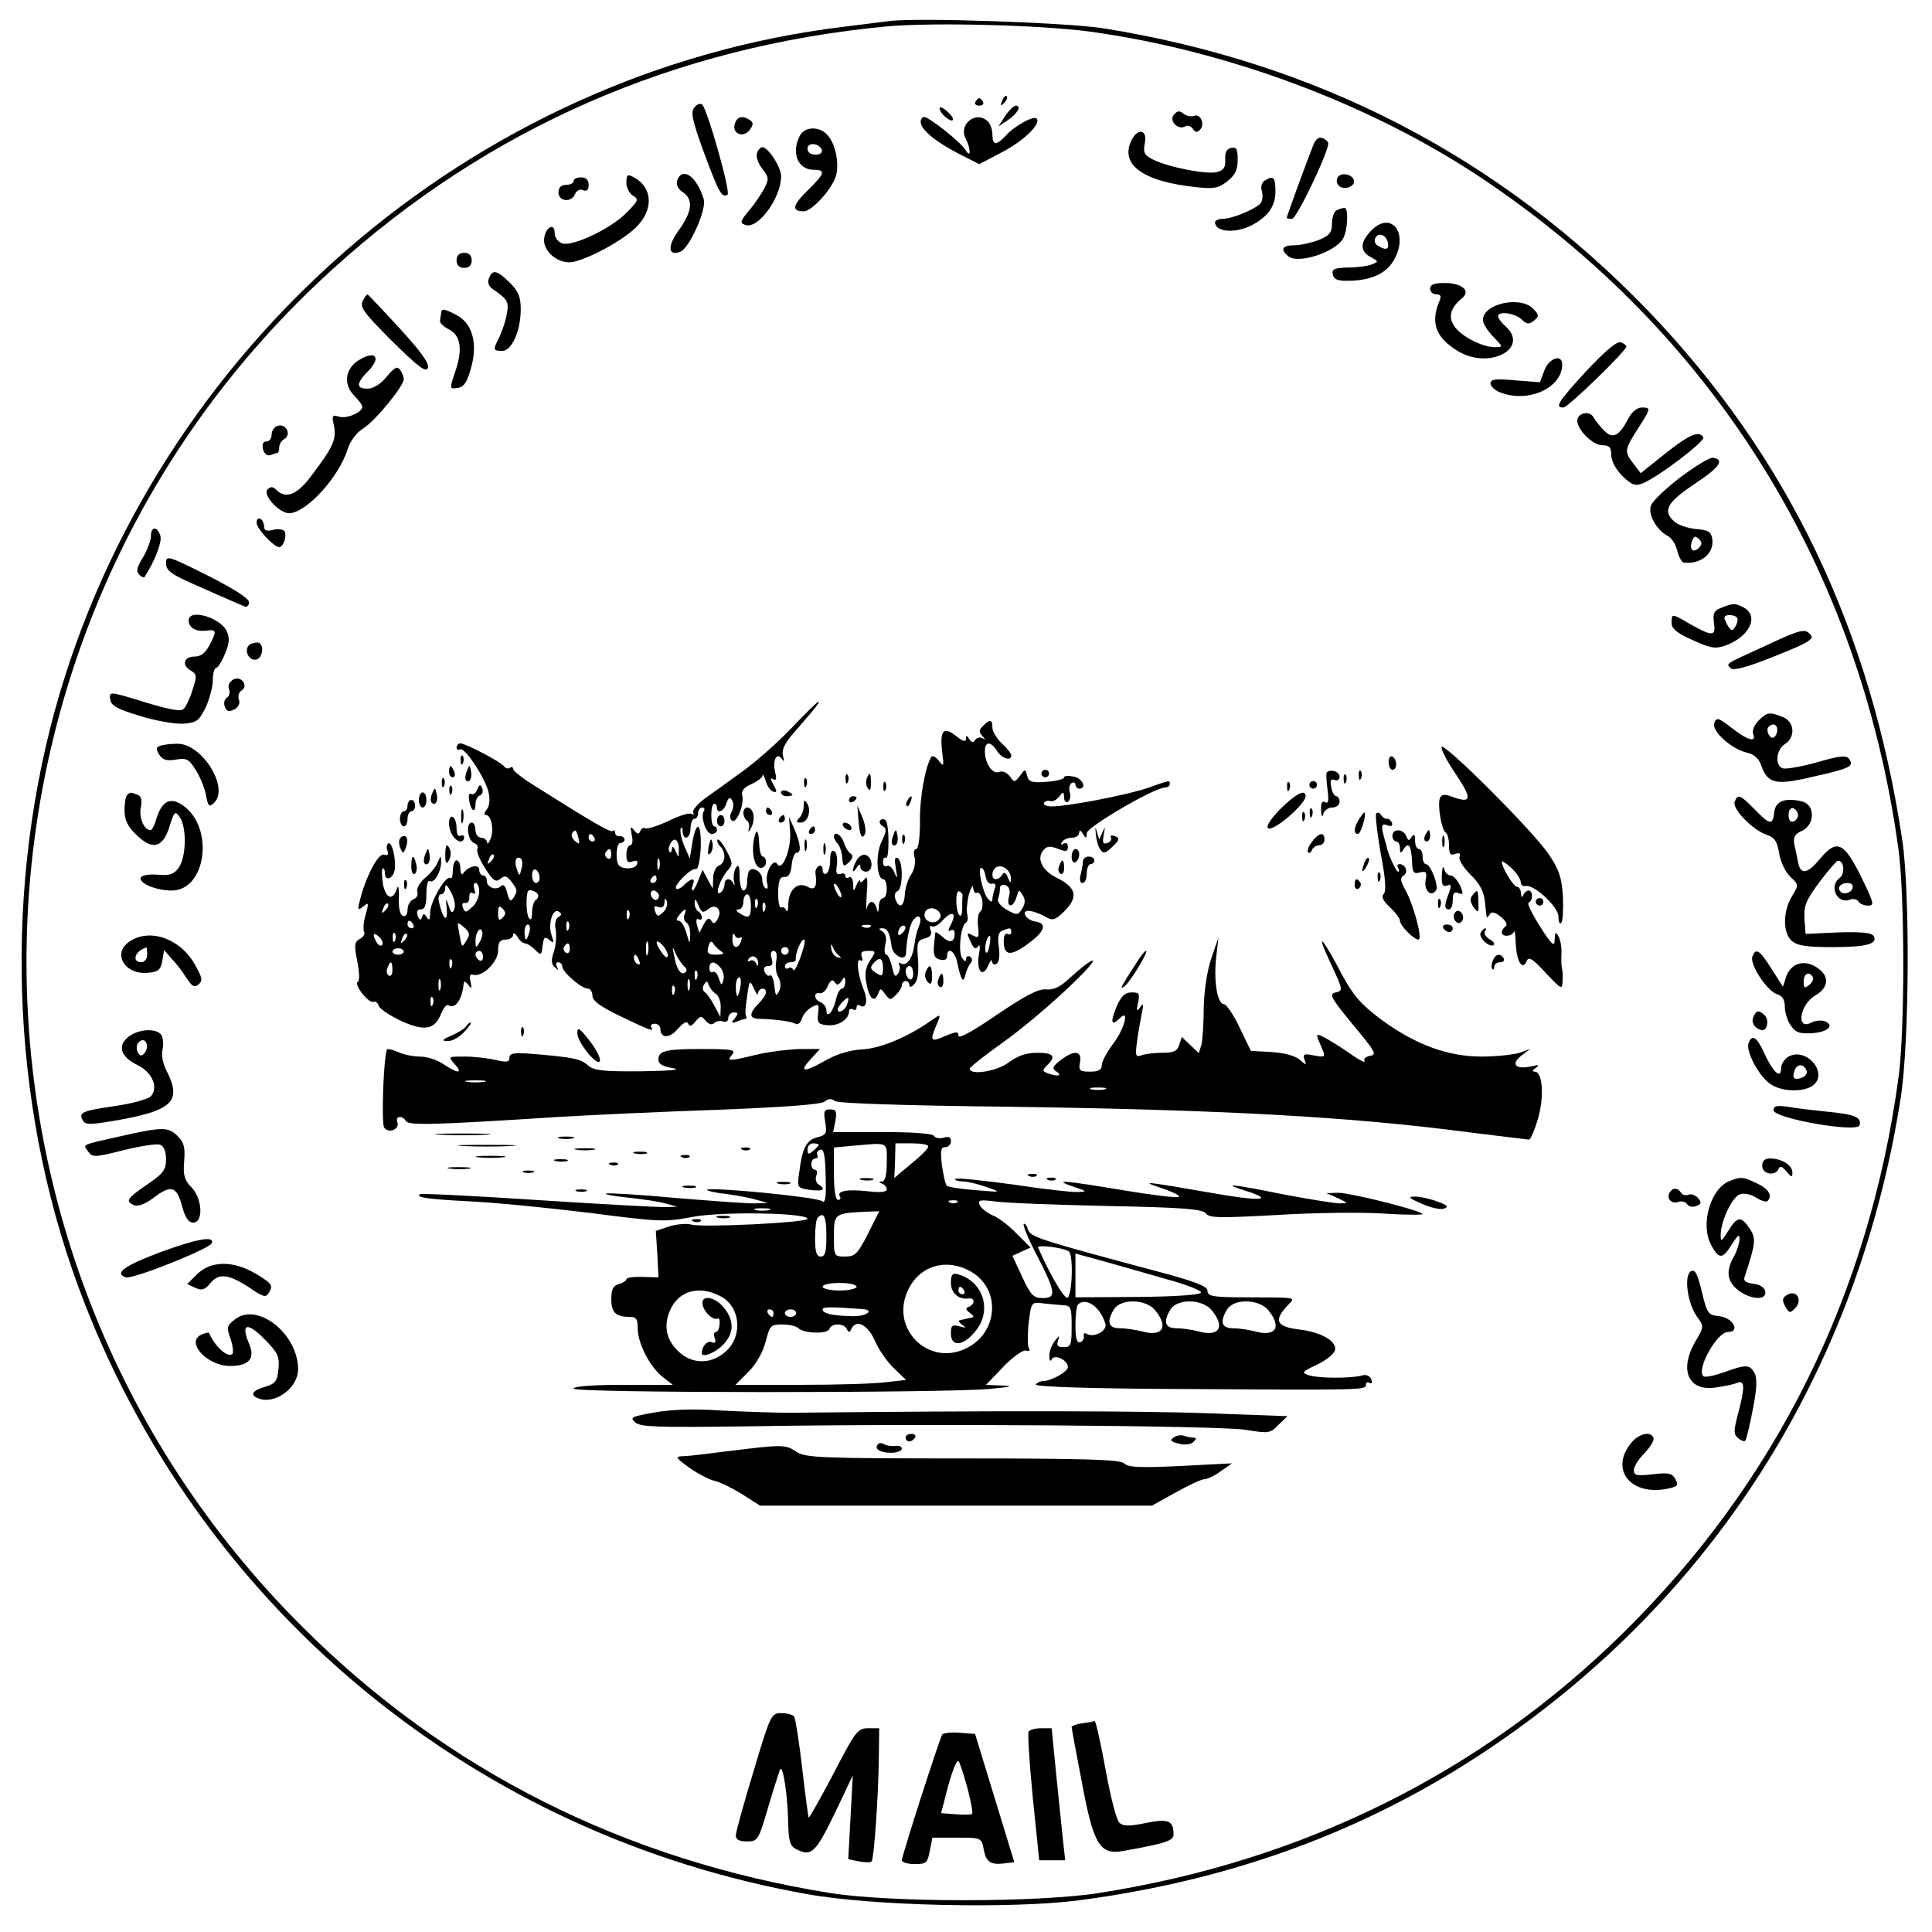 <?xml version="1.0" standalone="no"?>
<!DOCTYPE svg PUBLIC "-//W3C//DTD SVG 20010904//EN"
 "http://www.w3.org/TR/2001/REC-SVG-20010904/DTD/svg10.dtd">
<svg version="1.0" xmlns="http://www.w3.org/2000/svg"
 width="512pt" height="512pt" viewBox="0 0 512 512"
 preserveAspectRatio="xMidYMid meet">

<g transform="translate(0,512) scale(0.1,-0.1)"
fill="#000000" stroke="none">
<path d="M2355 5064 c-16 -2 -70 -9 -120 -15 -985 -120 -1825 -850 -2090
-1813 -140 -514 -112 -1082 80 -1572 321 -821 1041 -1409 1916 -1564 174 -31
541 -39 719 -16 485 64 897 238 1265 533 495 396 812 952 912 1593 23 145 25
548 4 685 -84 559 -304 1016 -672 1400 -393 408 -876 659 -1445 750 -94 15
-498 29 -569 19z m535 -28 c363 -50 743 -192 1038 -389 616 -413 1001 -1033
1103 -1777 17 -121 17 -476 1 -600 -77 -577 -324 -1078 -732 -1479 -376 -370
-849 -604 -1390 -688 -161 -25 -548 -25 -708 0 -546 87 -1021 326 -1402 707
-1005 1003 -967 2648 83 3598 411 373 906 589 1467 642 123 11 406 4 540 -14z"/>
<path d="M2656 4853 c-6 -14 -5 -15 5 -6 7 7 10 15 7 18 -3 3 -9 -2 -12 -12z"/>
<path d="M2585 4850 c-3 -5 1 -10 10 -10 9 0 13 5 10 10 -3 6 -8 10 -10 10 -2
0 -7 -4 -10 -10z"/>
<path d="M1840 4835 c-10 -12 -6 -32 25 -118 41 -110 48 -122 63 -113 9 6 -52
222 -67 239 -5 4 -14 1 -21 -8z"/>
<path d="M2490 4833 c0 -13 29 -38 35 -31 3 3 -4 13 -15 23 -11 10 -20 13 -20
8z"/>
<path d="M2664 4813 l-18 -28 24 16 c26 17 38 39 22 39 -5 0 -18 -12 -28 -27z"/>
<path d="M3111 4816 c-14 -16 11 -42 30 -31 6 4 15 1 20 -6 6 -10 11 -11 19
-3 14 14 2 44 -16 37 -8 -3 -20 0 -28 6 -10 8 -16 8 -25 -3z"/>
<path d="M1947 4791 c-7 -27 24 -37 40 -15 10 14 10 19 0 26 -20 13 -34 9 -40
-11z"/>
<path d="M2440 4797 c0 -20 38 -52 100 -84 l55 -28 63 33 c58 31 102 75 89 88
-8 8 -59 -20 -81 -45 -25 -27 -36 -27 -36 2 0 13 -5 28 -12 35 -31 31 -80 -8
-58 -47 13 -26 13 -52 -1 -29 -11 20 -97 88 -110 88 -5 0 -9 -6 -9 -13z"/>
<path d="M2120 4761 c-24 -46 -6 -91 37 -91 32 0 29 -10 -17 -55 -40 -39 -43
-55 -10 -55 22 0 77 61 86 96 8 33 -2 83 -23 106 -21 24 -60 23 -73 -1z m58
-38 c2 -8 -5 -13 -17 -13 -12 0 -21 6 -21 16 0 18 31 15 38 -3z"/>
<path d="M3000 4751 c-35 -66 27 -112 170 -127 47 -5 59 -3 83 16 20 16 27 30
27 56 0 29 -3 35 -17 32 -13 -3 -17 -12 -16 -31 1 -21 -4 -28 -22 -33 -28 -7
-129 13 -169 33 -24 12 -27 19 -22 44 7 34 -17 41 -34 10z"/>
<path d="M3479 4732 c-20 -50 -69 -186 -69 -189 0 -2 6 -3 14 -3 12 0 96 175
96 200 0 4 -7 11 -15 14 -11 4 -19 -3 -26 -22z"/>
<path d="M2006 4714 c-3 -9 3 -27 14 -41 18 -23 18 -28 5 -53 -8 -15 -26 -42
-41 -59 -22 -27 -24 -32 -9 -37 33 -13 95 71 95 129 0 24 -34 77 -50 77 -4 0
-11 -7 -14 -16z"/>
<path d="M1660 4636 c0 -14 8 -29 18 -35 15 -9 14 -13 -17 -44 -40 -42 -143
-91 -171 -82 -11 4 -20 15 -20 27 0 29 -24 17 -28 -14 -4 -35 40 -70 77 -62
46 10 131 57 166 91 48 47 45 106 -5 133 -17 9 -20 8 -20 -14z"/>
<path d="M1795 4643 c-4 -12 1 -23 14 -32 29 -19 26 -51 -10 -101 -31 -42 -29
-70 4 -57 24 9 70 112 62 139 -18 60 -56 87 -70 51z"/>
<path d="M3545 4650 c-4 -7 -3 -16 3 -22 14 -14 45 -2 40 15 -6 16 -34 21 -43
7z"/>
<path d="M1520 4640 c0 -5 -9 -10 -20 -10 -13 0 -20 -7 -20 -20 0 -24 35 -28
44 -4 4 9 13 14 21 10 10 -4 15 1 15 14 0 13 -7 20 -20 20 -11 0 -20 -4 -20
-10z"/>
<path d="M3351 4641 c-7 -5 -11 -17 -7 -27 3 -11 2 -24 -2 -31 -10 -15 -75
-43 -102 -43 -11 0 -20 -4 -20 -9 0 -26 53 -30 95 -9 45 23 65 51 65 90 0 39
-5 44 -29 29z"/>
<path d="M3543 4563 c-7 -2 -13 -18 -13 -34 0 -25 -6 -33 -35 -45 -19 -7 -48
-14 -65 -14 -32 0 -38 -11 -16 -29 26 -22 126 11 146 48 12 23 14 81 3 80 -5
0 -14 -3 -20 -6z"/>
<path d="M3632 4507 c-28 -30 -28 -53 0 -68 22 -12 22 -12 3 -20 -11 -4 -39
-8 -63 -8 -36 -1 -43 -4 -40 -18 3 -14 13 -18 45 -17 56 1 96 19 116 53 43 73
-7 136 -61 78z m46 -30 c4 -19 -6 -21 -27 -8 -16 10 -5 34 12 28 7 -2 13 -11
15 -20z"/>
<path d="M1210 4430 c0 -13 7 -20 20 -20 13 0 20 7 20 20 0 13 -7 20 -20 20
-13 0 -20 -7 -20 -20z"/>
<path d="M1296 4383 c-5 -11 -1 -22 11 -30 39 -27 42 -33 36 -66 -3 -17 -12
-44 -19 -59 -18 -35 -18 -38 7 -38 25 0 49 53 49 110 0 33 -6 48 -29 71 -34
33 -46 36 -55 12z"/>
<path d="M3790 4355 c0 -8 7 -15 16 -15 12 0 14 -5 9 -17 -25 -58 -10 -98 48
-133 82 -51 192 6 127 65 -11 10 -20 22 -20 27 0 14 43 9 62 -8 14 -14 20 -14
33 -4 14 12 14 15 -1 31 -33 36 -134 15 -134 -29 0 -9 12 -29 27 -44 27 -28
27 -28 4 -28 -33 0 -90 29 -107 56 -17 24 -10 49 21 74 23 19 0 40 -46 40 -28
0 -39 -4 -39 -15z"/>
<path d="M961 4322 c-8 -16 5 -33 78 -106 70 -69 90 -84 95 -71 4 12 -18 43
-76 106 -45 49 -83 89 -84 89 -2 0 -8 -8 -13 -18z"/>
<path d="M1169 4290 c-1 -5 -2 -15 -3 -20 -1 -6 10 -16 24 -23 31 -16 37 -53
16 -113 -15 -45 -15 -45 7 -42 16 2 25 15 35 52 19 65 4 119 -38 141 -34 18
-40 18 -41 5z"/>
<path d="M4205 4138 c-75 -82 -86 -98 -62 -98 12 0 167 150 167 162 0 3 -7 8
-15 11 -9 4 -41 -23 -90 -75z"/>
<path d="M955 4168 c-41 -23 -47 -66 -15 -98 11 -11 20 -23 20 -28 0 -15 -42
-33 -62 -26 -18 5 -19 3 -13 -24 7 -35 -1 -55 -57 -129 -39 -54 -70 -67 -96
-41 -9 9 -15 9 -23 1 -14 -14 31 -63 57 -63 45 0 132 95 155 169 7 22 23 44
42 56 32 20 107 112 107 130 0 6 -4 16 -9 24 -8 12 -15 8 -36 -17 -16 -20 -36
-32 -51 -32 -31 0 -30 14 1 46 35 35 22 56 -20 32z"/>
<path d="M4093 4139 l-12 -32 -66 5 c-52 5 -65 3 -65 -8 0 -8 12 -19 26 -24
74 -29 164 12 164 74 0 29 -35 17 -47 -15z"/>
<path d="M4316 4012 c-25 -48 -42 -56 -64 -34 -11 11 -24 27 -29 36 -10 19
-43 12 -43 -9 0 -24 41 -65 66 -65 19 0 24 -5 24 -26 0 -15 12 -38 29 -55 25
-24 34 -28 54 -20 39 15 167 112 161 122 -11 19 -38 7 -101 -43 l-65 -52 -19
25 c-25 32 -24 37 11 92 36 56 36 57 10 57 -11 0 -26 -12 -34 -28z"/>
<path d="M738 3992 c-10 -2 -18 -12 -18 -23 0 -10 -6 -19 -14 -19 -9 0 -12 -7
-9 -21 4 -12 11 -18 20 -15 8 3 17 6 19 6 2 0 4 7 4 15 0 7 6 18 14 22 18 11
5 40 -16 35z"/>
<path d="M4453 3855 c-39 -30 -74 -63 -78 -75 -8 -24 15 -64 44 -80 11 -5 22
-23 26 -40 4 -16 12 -31 18 -31 44 -5 79 24 75 60 -3 22 -9 26 -43 29 -22 2
-48 11 -57 19 -33 29 -21 51 52 100 67 44 82 65 49 70 -8 1 -46 -22 -86 -52z
m49 -187 c-15 -15 -26 -4 -18 18 5 13 9 15 18 6 9 -9 9 -15 0 -24z"/>
<path d="M680 3735 c0 -16 46 -65 60 -65 11 0 21 30 14 42 -3 5 -17 7 -30 4
-17 -5 -24 -2 -24 8 0 8 -4 18 -10 21 -5 3 -10 -1 -10 -10z"/>
<path d="M400 3699 c0 -12 -10 -37 -21 -56 -16 -25 -19 -37 -10 -46 6 -6 12
-9 14 -6 27 41 47 93 42 109 -8 26 -25 26 -25 -1z"/>
<path d="M440 3627 c0 -20 14 -30 98 -66 53 -24 103 -45 110 -48 6 -3 12 2 12
11 0 10 -39 35 -110 71 -106 53 -110 54 -110 32z"/>
<path d="M4561 3509 c-19 -7 -22 -15 -19 -39 6 -37 -4 -37 -61 -5 -52 30 -51
30 -51 4 0 -15 14 -27 55 -45 48 -22 60 -24 87 -15 64 23 91 78 49 101 -23 12
-28 12 -60 -1z m43 -27 c2 -4 0 -14 -5 -22 -8 -13 -10 -13 -19 0 -5 8 -10 18
-10 23 0 10 28 9 34 -1z"/>
<path d="M500 3476 c0 -20 20 -31 48 -27 26 3 27 -1 7 -39 -11 -21 -23 -30
-40 -30 -29 0 -34 -24 -8 -38 15 -9 15 -14 3 -51 -7 -23 -18 -46 -25 -51 -7
-6 -43 1 -104 20 -91 28 -92 28 -89 7 2 -17 18 -26 78 -44 41 -13 93 -22 115
-21 36 3 42 7 60 43 10 22 19 55 19 72 0 18 4 33 9 33 4 0 15 17 23 37 12 28
13 42 5 60 -17 37 -101 61 -101 29z"/>
<path d="M4675 3407 c-107 -49 -101 -45 -88 -58 7 -7 44 3 116 32 86 34 105
45 96 56 -16 18 -23 17 -124 -30z"/>
<path d="M662 3412 c-17 -12 -4 -44 17 -40 17 4 22 39 6 45 -5 1 -16 -1 -23
-5z"/>
<path d="M618 3319 c-10 -6 -15 -16 -11 -25 3 -9 1 -19 -6 -23 -6 -4 -9 -15
-5 -24 5 -13 10 -14 25 -7 11 6 16 16 12 26 -3 9 0 20 7 24 20 12 -1 41 -22
29z"/>
<path d="M2098 3191 c-37 -39 -95 -90 -130 -115 -34 -25 -80 -58 -100 -72 -20
-15 -34 -32 -31 -37 3 -6 2 -7 -4 -4 -6 4 -34 -5 -62 -19 -29 -13 -56 -22 -61
-19 -4 3 -11 -1 -13 -7 -4 -10 -8 -9 -17 2 -9 12 -10 10 -6 -12 4 -16 2 -28
-4 -28 -5 0 -10 -11 -10 -25 0 -18 4 -23 16 -18 12 4 15 2 12 -8 -5 -12 -36
-14 -47 -3 -11 10 -8 61 3 60 6 0 11 4 11 9 0 6 -6 9 -12 9 -7 -1 -13 3 -13 9
0 6 -3 8 -6 5 -5 -6 -54 23 -211 122 -29 18 -53 37 -53 42 0 5 -4 7 -9 3 -5
-3 -12 -1 -15 4 -7 11 -102 61 -116 61 -5 0 -10 -5 -10 -11 0 -5 4 -8 9 -5 12
8 68 -77 76 -115 4 -18 2 -36 -5 -44 -7 -9 -8 -15 -2 -15 14 0 22 -39 12 -63
-5 -12 -9 -16 -9 -9 -1 6 -8 12 -16 12 -8 0 -15 9 -15 20 0 11 -4 20 -10 20
-16 0 -11 -47 6 -54 8 -3 13 -10 9 -16 -3 -5 6 -28 20 -50 22 -35 29 -39 41
-29 12 10 17 8 29 -7 17 -23 17 -25 6 -43 -8 -12 -11 -9 -17 13 -4 18 -10 24
-16 18 -13 -13 -38 -4 -38 14 0 8 -4 14 -10 14 -5 0 -10 7 -10 15 0 16 -29 10
-42 -9 -4 -6 -8 -1 -8 12 0 12 -4 22 -10 22 -5 0 -10 -12 -10 -27 0 -14 -3
-24 -6 -20 -11 10 -54 -62 -54 -91 0 -19 -3 -23 -9 -13 -7 11 -9 11 -13 0 -3
-9 -6 -8 -11 4 -4 11 -1 17 8 17 11 0 15 12 15 41 0 23 4 38 9 34 12 -7 31 27
30 52 0 16 -1 16 -9 -2 -4 -11 -19 -30 -34 -42 -14 -12 -23 -29 -20 -36 3 -8
-2 -17 -10 -20 -9 -4 -16 -16 -16 -28 0 -12 -5 -19 -12 -16 -8 2 -12 20 -11
48 1 26 -2 36 -5 24 -11 -33 -29 -27 -37 11 -3 20 -4 39 -1 42 3 3 6 -3 6 -12
0 -23 22 -15 26 9 4 28 -7 75 -17 70 -4 -3 -6 -12 -2 -20 3 -10 1 -13 -9 -10
-15 6 -49 -59 -64 -120 -7 -27 -6 -29 9 -17 14 12 15 10 6 -22 -6 -20 -7 -40
-4 -46 3 -5 -2 -13 -11 -18 -15 -8 -16 -17 -7 -60 6 -31 6 -53 1 -54 -5 -2 0
-16 12 -31 12 -15 25 -25 30 -22 4 3 11 -2 14 -11 3 -8 30 -26 60 -40 62 -28
89 -23 106 22 6 14 14 23 18 20 19 -11 37 15 41 59 1 6 6 3 12 -5 9 -12 10
-10 6 8 -4 15 -1 22 6 19 24 -8 67 33 67 64 0 22 5 29 20 29 11 0 20 6 20 13
0 6 5 4 11 -5 5 -10 15 -18 20 -18 6 0 18 -8 27 -17 16 -16 17 -15 20 11 3 23
6 25 18 15 12 -10 13 -8 6 12 -11 29 3 74 19 63 8 -5 8 -9 -1 -14 -8 -5 -11
-19 -7 -36 2 -15 0 -40 -5 -56 -8 -22 -7 -33 2 -41 10 -9 11 -9 6 1 -4 6 -2
12 3 12 6 0 11 -5 11 -11 0 -15 51 -59 68 -59 6 0 12 -8 12 -19 0 -13 21 -29
76 -55 79 -38 88 -41 80 -28 -3 5 1 9 9 9 8 0 15 -6 15 -13 0 -26 24 -27 46
-1 15 17 24 22 28 14 3 -8 9 -7 19 6 13 15 16 16 27 2 9 -10 17 -12 23 -6 5 5
16 7 23 4 8 -3 14 1 14 9 0 8 7 15 15 15 12 0 12 -3 2 -16 -10 -12 -9 -14 6
-8 10 4 21 7 23 7 3 0 3 3 1 8 -3 4 -1 27 3 52 6 43 7 44 18 20 6 -14 11 -19
11 -12 1 14 21 17 21 2 0 -5 -9 -19 -20 -30 -26 -26 -25 -40 3 -40 42 -1 84
-7 95 -13 6 -4 13 2 17 13 3 11 15 25 26 31 19 10 20 8 17 -17 -3 -25 1 -29
26 -31 29 -2 56 16 56 37 0 6 5 8 10 5 6 -3 10 -1 10 5 0 6 4 9 9 5 16 -10 22
12 10 42 -16 39 -21 85 -9 78 6 -3 7 1 4 9 -4 12 0 16 16 16 22 0 22 -1 6 -25
-12 -18 -15 -36 -10 -60 7 -41 21 -54 31 -29 6 16 7 16 19 -1 12 -16 14 -16
28 -2 9 9 16 20 16 26 0 6 5 11 10 11 6 0 10 -5 10 -11 0 -6 6 -5 13 3 9 9 12
30 10 64 -4 46 -2 52 18 57 15 4 20 11 15 22 -3 9 -2 13 4 10 5 -3 18 4 29 17
25 26 37 19 21 -12 -8 -15 -8 -20 -1 -16 6 4 11 1 11 -7 0 -24 -13 -28 -32
-10 -10 9 -18 14 -19 12 -1 -2 -2 -18 -4 -36 -2 -24 2 -33 16 -36 12 -3 19 0
19 9 0 25 19 15 26 -13 10 -50 17 -60 22 -38 2 11 8 25 14 32 6 7 5 14 -2 18
-5 3 -10 0 -10 -7 0 -8 -4 -6 -11 4 -10 19 -3 85 11 93 5 3 6 13 3 23 -2 10 0
34 5 53 6 19 11 26 11 16 1 -10 5 -16 10 -13 5 3 11 -6 14 -19 2 -14 0 -28 -5
-31 -6 -4 -8 -21 -6 -39 3 -30 2 -32 -14 -24 -16 9 -17 7 -6 -16 8 -19 14 -22
20 -13 5 8 6 -2 2 -23 -7 -43 11 -62 25 -27 6 13 10 17 10 10 1 -7 6 -10 12
-6 7 4 9 22 6 45 -4 27 -1 39 10 43 20 8 23 8 23 -5 0 -5 -4 -7 -10 -4 -6 3
-10 -5 -10 -19 0 -39 18 -41 63 -8 46 33 54 55 20 60 -25 4 -39 30 -15 28 10
-1 27 -7 40 -14 20 -12 26 -11 44 5 47 42 44 69 -10 96 -38 18 -55 49 -39 71
10 14 18 15 40 7 22 -9 27 -8 27 5 0 9 -5 12 -12 8 -7 -4 -8 -3 -4 4 4 7 16
12 27 12 10 0 19 6 19 13 0 8 4 7 10 -3 8 -13 10 -13 10 2 0 16 179 121 208
121 6 0 12 4 12 9 0 11 1 11 -61 -11 -57 -19 -219 -50 -256 -48 -12 1 -19 5
-16 10 3 4 10 6 16 4 7 -2 17 3 24 12 11 14 12 14 13 -2 0 -10 5 -15 10 -12 6
4 8 15 5 25 -3 10 -1 21 5 25 5 3 10 1 10 -4 0 -6 5 -11 10 -11 21 0 9 28 -15
32 -14 3 -25 2 -25 -2 0 -5 -21 -10 -47 -12 -39 -3 -47 0 -51 16 -5 19 -5 19
-19 0 -14 -18 -15 -18 -27 -1 -8 10 -20 15 -29 11 -17 -6 -37 23 -37 55 0 27
16 27 32 1 13 -20 38 -28 38 -12 0 5 -11 19 -25 32 -14 13 -25 32 -25 42 0 22
-7 23 -25 4 -11 -10 -11 -16 -2 -26 9 -10 9 -11 0 -6 -6 3 -15 1 -19 -5 -4 -8
-9 -7 -15 2 -7 11 -9 11 -9 1 0 -9 -8 -7 -27 8 -33 26 -43 14 -36 -44 5 -38 4
-39 -9 -22 -8 10 -17 15 -20 10 -16 -26 -31 -108 -30 -171 0 -43 -4 -73 -10
-73 -6 0 -8 -10 -4 -23 3 -13 -1 -32 -9 -44 -8 -11 -16 -35 -17 -52 -2 -34
-15 -41 -25 -14 -4 9 -1 19 5 21 15 5 16 79 1 88 -8 4 -9 -4 -5 -27 5 -29 4
-30 -4 -11 -5 13 -14 20 -20 17 -5 -3 -10 1 -10 10 0 9 3 14 8 12 9 -6 9 89
-1 99 -4 4 -10 4 -14 0 -4 -4 -1 -11 6 -15 11 -7 11 -14 -3 -42 -16 -33 -13
-99 5 -99 5 0 9 -11 9 -25 0 -14 -4 -25 -10 -25 -5 0 -11 -10 -11 -22 -1 -17
-2 -19 -6 -5 -2 9 -8 17 -13 17 -5 0 -11 -8 -13 -17 -2 -10 -2 7 0 37 3 41 2
51 -6 40 -6 -8 -11 -10 -12 -5 0 6 -4 1 -9 -10 -8 -19 -9 -19 -9 3 -1 13 -5
20 -11 17 -5 -3 -10 -2 -10 4 0 6 -6 8 -13 5 -10 -3 -13 3 -9 24 2 16 -1 33
-7 36 -7 5 -11 -4 -11 -23 0 -16 -4 -33 -10 -36 -5 -3 -10 1 -10 10 0 9 -5 13
-10 10 -6 -4 -10 -12 -9 -18 5 -38 -1 -48 -21 -37 -26 14 -50 -7 -51 -47 0
-15 -3 -22 -6 -15 -2 6 -8 10 -13 7 -4 -3 -8 15 -8 39 1 33 5 43 17 42 11 -1
17 9 19 32 2 17 7 32 13 32 13 0 11 23 -5 61 l-15 34 3 -40 c3 -45 -21 -106
-34 -85 -11 18 -34 -25 -27 -51 3 -10 1 -17 -4 -13 -5 3 -9 13 -9 24 0 18 -23
34 -34 23 -3 -4 -6 -17 -6 -30 0 -13 -4 -23 -10 -23 -5 0 -10 17 -10 38 0 27
-3 33 -10 22 -5 -8 -7 -24 -5 -35 3 -11 2 -14 -1 -7 -8 17 -24 15 -24 -2 0 -8
-5 -18 -11 -22 -16 -9 -1 36 19 59 15 16 14 21 -3 53 -10 19 -21 32 -23 29 -3
-3 0 -11 6 -17 17 -17 15 -45 -3 -52 -8 -3 -15 -18 -15 -33 l-1 -28 -14 25
-13 25 -11 -27 c-6 -16 -13 -28 -15 -28 -3 0 -3 7 0 15 8 19 -3 19 -23 0 -8
-9 -18 -13 -21 -10 -8 7 38 55 52 52 6 -1 11 20 13 56 2 67 -11 76 -22 15 l-7
-43 -15 34 c-7 18 -12 38 -9 45 2 6 5 3 5 -6 1 -28 21 -21 21 7 0 14 5 25 10
25 6 0 10 7 10 15 0 8 5 15 11 15 5 0 8 -4 4 -10 -9 -15 6 -60 21 -60 8 0 14
5 14 10 0 6 -3 10 -7 10 -5 0 -8 14 -8 30 0 17 3 30 8 30 4 0 7 -4 7 -10 0
-18 19 -10 25 11 6 16 9 18 15 8 5 -7 4 -21 -1 -30 -6 -11 -5 -20 1 -24 12 -8
33 43 27 67 -3 12 4 21 24 30 16 7 29 17 30 23 1 5 4 -1 8 -14 4 -14 12 -26
20 -29 10 -3 11 0 1 18 -9 16 -9 20 -1 15 8 -5 10 1 5 19 -7 31 4 54 18 35 7
-10 7 -7 3 8 -4 16 4 33 32 65 56 64 67 78 61 78 -2 0 -34 -31 -70 -69z m-565
-292 c4 -16 3 -18 -9 -8 -7 6 -11 15 -8 20 8 13 11 11 17 -12z m42 1 c3 -5 1
-10 -4 -10 -6 0 -11 5 -11 10 0 6 2 10 4 10 3 0 8 -4 11 -10z m224 -33 c0 -21
-1 -21 -9 -2 -5 12 -9 14 -9 6 -1 -8 -3 -12 -6 -9 -9 8 6 38 16 32 5 -3 9 -15
8 -27z m-179 -13 c0 -8 -5 -12 -10 -9 -6 4 -8 11 -5 16 9 14 15 11 15 -7z
m-319 -17 c-10 -9 -11 -8 -5 6 3 10 9 15 12 12 3 -3 0 -11 -7 -18z m81 -19
c-5 -21 -6 -21 -12 -2 -8 21 -3 37 10 29 4 -3 6 -15 2 -27z m365 0 c-3 -7 -5
-2 -5 12 0 14 2 19 5 13 2 -7 2 -19 0 -25z m932 -27 c0 -12 -2 -12 -8 3 -5 14
-10 16 -15 8 -4 -7 -11 -12 -17 -12 -14 0 -11 28 4 33 16 6 37 -12 36 -32z
m-1249 3 c0 -8 -4 -14 -10 -14 -5 0 -10 9 -10 21 0 11 5 17 10 14 6 -3 10 -13
10 -21z m1182 4 c2 -13 9 -22 17 -20 9 2 11 -3 7 -13 -3 -9 -6 -22 -6 -28 0
-8 -3 -8 -11 0 -14 14 -29 83 -19 83 5 0 10 -10 12 -22z m-872 -8 c0 -5 -5
-10 -11 -10 -5 0 -7 5 -4 10 3 6 8 10 11 10 2 0 4 -4 4 -10z m-536 -79 c-5
-13 -9 -11 -15 9 -8 22 -8 21 -5 -8 3 -37 -9 -31 -19 11 -5 17 -3 27 4 27 6 0
11 8 11 18 0 11 5 7 15 -12 9 -16 13 -37 9 -45z m66 46 c0 -13 -8 -32 -19 -41
-16 -15 -19 -15 -24 -2 -4 9 -1 15 6 13 7 -1 11 6 11 15 -1 10 3 15 9 11 6 -4
8 0 4 10 -3 10 -2 17 3 17 6 0 10 -11 10 -23z m960 -12 c0 -5 -5 -3 -10 5 -5
8 -10 20 -10 25 0 6 5 3 10 -5 5 -8 10 -19 10 -25z m444 -1 c-8 -30 11 -32 20
-1 6 20 7 20 16 5 8 -12 7 -23 -1 -36 -11 -18 -14 -18 -41 -3 -16 9 -26 22
-23 29 3 8 5 20 5 28 0 8 6 11 15 8 10 -4 13 -14 9 -30z m-1249 7 c3 -5 1 -12
-5 -16 -5 -3 -10 -18 -10 -33 0 -18 -3 -23 -9 -14 -6 10 -8 55 -2 70 3 6 20 1
26 -7z m320 0 c3 -5 1 -12 -4 -15 -5 -3 -11 1 -15 9 -6 16 9 21 19 6z m806 -4
c-1 -4 -1 -19 -1 -34 0 -14 -3 -23 -7 -19 -11 11 -12 67 -1 64 5 -2 9 -7 9
-11z m-561 -27 c0 -32 -6 -36 -30 -20 -10 6 -11 10 -2 10 6 0 12 9 12 20 0 11
5 20 10 20 6 0 10 -13 10 -30z m-232 -17 c-14 -13 -16 -13 -22 2 -4 13 -2 16
9 11 10 -3 15 1 16 12 0 12 2 13 6 4 3 -8 -1 -21 -9 -29z m118 7 c20 18 40 -1
26 -25 -7 -13 -11 -15 -17 -5 -6 9 -11 7 -20 -10 l-12 -22 -6 21 c-3 11 -1 19
4 15 5 -3 9 -1 9 5 0 5 -4 13 -10 16 -5 3 -10 14 -9 23 0 12 3 10 10 -7 8 -20
12 -21 25 -11z m131 8 c-3 -8 -6 -5 -6 6 -1 11 2 17 5 13 3 -3 4 -12 1 -19z
m-986 -11 c-10 -9 -11 -8 -5 6 3 10 9 15 12 12 3 -3 0 -11 -7 -18z m1006 1
c-3 -8 -6 -5 -6 6 -1 11 2 17 5 13 3 -3 4 -12 1 -19z m-695 -20 c-9 -9 -12 -7
-12 12 0 19 3 21 12 12 9 -9 9 -15 0 -24z m1156 -5 c-12 -14 -38 -6 -38 12 0
18 22 24 36 11 8 -7 9 -15 2 -23z m-821 5 c-3 -8 -6 -5 -6 6 -1 11 2 17 5 13
3 -3 4 -12 1 -19z m147 8 c-3 -8 -1 -17 5 -21 6 -3 11 -18 10 -33 -1 -26 -1
-26 -10 6 -5 17 -14 32 -21 32 -7 0 -6 5 2 15 16 19 21 19 14 1z m620 -34 c-4
-9 -9 -30 -11 -47 -5 -36 -21 -57 -36 -48 -5 3 -7 2 -4 -3 3 -6 2 -16 -3 -24
-7 -11 -11 -7 -16 18 -4 17 -11 32 -15 32 -5 0 -6 12 -3 26 4 17 2 29 -7 35
-11 7 -11 9 -1 9 14 0 20 -12 25 -49 4 -24 36 -40 38 -18 2 44 11 80 21 91 15
17 23 2 12 -22z m-1339 8 c3 -5 1 -10 -4 -10 -6 0 -11 5 -11 10 0 6 2 10 4 10
3 0 8 -4 11 -10z m142 -41 c-13 -22 -13 -22 -20 18 -6 31 -6 32 12 16 16 -13
17 -20 8 -34z m270 29 c-3 -8 -6 -5 -6 6 -1 11 2 17 5 13 3 -3 4 -12 1 -19z
m-104 -8 c-3 -11 -7 -20 -9 -20 -2 0 -4 9 -4 20 0 11 4 20 9 20 5 0 7 -9 4
-20z m904 14 c-3 -3 -12 -4 -19 -1 -8 3 -5 6 6 6 11 1 17 -2 13 -5z m85 -16
c-7 -7 -12 -8 -12 -2 0 14 12 26 19 19 2 -3 -1 -11 -7 -17z m-1121 -25 c-10
-17 -10 -16 -11 3 0 23 13 41 18 25 2 -6 -1 -18 -7 -28z m-258 -7 c-3 -4 -9
-2 -14 5 -13 22 -11 31 5 17 8 -7 12 -17 9 -22z m34 12 c-3 -8 -6 -5 -6 6 -1
11 2 17 5 13 3 -3 4 -12 1 -19z m24 -1 c-10 -9 -11 -8 -5 6 3 10 9 15 12 12 3
-3 0 -11 -7 -18z m890 8 c5 4 6 -1 3 -9 -9 -24 -24 -19 -23 7 0 12 3 16 6 9 2
-6 9 -10 14 -7z m661 -22 c-3 -16 -7 -22 -10 -15 -4 13 4 42 11 42 2 0 2 -12
-1 -27z m-905 -20 c-3 -10 -5 -4 -5 12 0 17 2 24 5 18 2 -7 2 -21 0 -30z m53
-5 c-1 -8 -6 -6 -15 6 -20 26 -19 42 0 22 8 -8 15 -21 15 -28z m141 11 c10 -6
6 -9 -13 -9 -22 0 -25 4 -21 21 4 14 8 17 13 9 4 -7 14 -16 21 -21z m211 -14
c-9 -26 -18 -41 -20 -35 -2 5 -8 8 -13 4 -5 -3 -9 0 -9 5 0 6 7 11 15 11 8 0
15 3 14 8 -2 14 13 52 22 52 4 0 0 -20 -9 -45z m-612 19 c0 -8 -5 -12 -10 -9
-6 4 -8 11 -5 16 9 14 15 11 15 -7z m714 -17 c7 -6 6 -7 -4 -4 -8 2 -16 12
-17 23 -2 13 -1 15 4 4 3 -8 11 -19 17 -23z m-1154 11 c0 -4 -7 -8 -15 -8 -8
0 -15 4 -15 8 0 5 7 9 15 9 8 0 15 -4 15 -9z m744 -40 c6 -4 7 -10 3 -14 -11
-11 -24 6 -30 41 -6 29 -6 30 5 5 7 -14 17 -28 22 -32z m276 42 c0 -5 -4 -10
-10 -10 -5 0 -10 5 -10 10 0 6 5 10 10 10 6 0 10 -4 10 -10z m-810 -16 c0 -8
-4 -12 -10 -9 -5 3 -10 10 -10 16 0 5 5 9 10 9 6 0 10 -7 10 -16z m777 -11
c-3 -15 0 -34 6 -43 6 -11 7 -25 2 -36 -8 -16 -10 -14 -13 14 -2 18 -7 30 -12
27 -4 -3 -10 2 -14 10 -3 9 0 15 10 15 11 0 13 6 9 20 -4 12 -2 20 5 20 8 0
10 -10 7 -27z m-363 1 c3 -8 2 -12 -4 -9 -6 3 -10 10 -10 16 0 14 7 11 14 -7z
m315 -7 c0 -9 -2 -8 -6 1 -2 6 -10 9 -15 6 -7 -4 -8 -2 -4 5 9 13 26 5 25 -12z
m-812 -9 c-3 -8 -6 -5 -6 6 -1 11 2 17 5 13 3 -3 4 -12 1 -19z m1143 -3 c0
-22 -2 -24 -19 -13 -14 9 -16 14 -7 24 17 20 26 16 26 -11z m-1300 -6 c0 -11
-4 -18 -10 -14 -5 3 -7 12 -3 20 7 21 13 19 13 -6z m870 6 c6 -8 10 -22 7 -32
-4 -16 -6 -15 -12 4 -4 13 -11 20 -16 17 -5 -3 -9 2 -9 10 0 20 14 20 30 1z
m510 -16 c0 -11 -4 -17 -10 -14 -5 3 -10 13 -10 21 0 8 5 14 10 14 6 0 10 -9
10 -21z m-573 -11 c-3 -8 -6 -5 -6 6 -1 11 2 17 5 13 3 -3 4 -12 1 -19z m-680
-30 c-3 -7 -5 -2 -5 12 0 14 2 19 5 13 2 -7 2 -19 0 -25z m660 0 c-3 -7 -5 -2
-5 12 0 14 2 19 5 13 2 -7 2 -19 0 -25z m135 7 c-2 -14 -6 -25 -8 -25 -2 0 -4
11 -4 25 0 14 4 25 9 25 4 0 6 -11 3 -25z m268 15 c8 13 10 12 10 -2 0 -10 -4
-18 -9 -18 -5 0 -12 -13 -16 -30 -7 -32 -25 -51 -25 -27 0 8 -7 17 -15 21 -18
6 -20 27 -3 24 7 -2 17 7 22 19 7 16 13 19 18 10 6 -9 10 -8 18 3z m-334 -33
c8 -4 14 -20 14 -35 l-1 -27 -16 30 c-9 17 -20 33 -26 36 -5 4 -6 13 -1 20 6
10 9 10 12 -1 3 -8 11 -19 18 -23z m-109 1 c-3 -8 -6 -5 -6 6 -1 11 2 17 5 13
3 -3 4 -12 1 -19z m-640 -30 c-3 -8 -6 -5 -6 6 -1 11 2 17 5 13 3 -3 4 -12 1
-19z m1097 -2 c-6 -15 -24 -23 -24 -11 0 8 24 34 28 30 1 -1 0 -10 -4 -19z"/>
<path d="M4660 3210 c-11 -11 -17 -26 -14 -35 10 -24 -15 -17 -57 16 -35 27
-40 29 -46 13 -8 -21 46 -70 88 -79 18 -4 31 -16 37 -35 17 -47 38 -52 138
-28 98 22 107 27 95 46 -7 11 -23 10 -85 -8 -43 -12 -84 -19 -92 -16 -21 8
-17 49 6 64 29 18 26 60 -6 72 -35 14 -41 13 -64 -10z m50 -24 c0 -8 -4 -17
-9 -20 -10 -7 -23 19 -14 28 11 11 23 6 23 -8z"/>
<path d="M423 3143 c-9 -3 -10 -9 -1 -23 9 -14 20 -17 44 -13 29 5 35 1 53
-28 12 -19 24 -49 27 -67 6 -30 8 -32 22 -19 40 41 -34 158 -99 156 -19 0 -39
-3 -46 -6z"/>
<path d="M3820 3140 c0 -9 16 -39 35 -67 48 -71 46 -84 -8 -64 -19 7 -27 6
-31 -4 -7 -18 4 -84 15 -91 5 -3 9 -18 9 -34 0 -23 4 -28 16 -23 12 4 15 2 12
-8 -3 -8 11 -29 29 -47 24 -23 35 -44 38 -70 2 -20 4 -39 5 -42 0 -3 4 0 8 7
5 8 13 6 30 -7 13 -11 18 -21 12 -25 -5 -3 -10 -10 -10 -16 0 -13 28 -11 32 2
2 6 4 -8 5 -32 2 -47 18 -73 29 -46 5 13 15 7 50 -31 42 -44 44 -46 45 -22 1
14 0 30 -2 35 -1 6 -2 23 -1 39 1 16 -3 36 -8 45 -8 13 -9 11 -10 -9 0 -21 -7
-15 -39 35 -21 33 -35 62 -30 63 12 5 12 32 0 32 -5 0 -12 -6 -14 -12 -3 -8
-6 -6 -6 5 -1 9 -5 17 -11 17 -9 0 -40 51 -40 66 0 4 11 -3 25 -16 14 -13 25
-30 25 -37 0 -8 6 -13 13 -11 22 5 87 -55 87 -81 0 -13 3 -21 7 -17 5 4 6 35
5 69 -3 50 -10 72 -37 112 -41 62 -285 305 -285 285z"/>
<path d="M1221 3104 c0 -11 3 -14 6 -6 3 7 2 16 -1 19 -3 4 -6 -2 -5 -13z"/>
<path d="M3680 3101 c0 -12 5 -21 10 -21 6 0 10 6 10 14 0 8 -4 18 -10 21 -5
3 -10 -3 -10 -14z"/>
<path d="M1190 3075 c0 -8 4 -15 10 -15 5 0 7 7 4 15 -4 8 -8 15 -10 15 -2 0
-4 -7 -4 -15z"/>
<path d="M1237 3076 c-4 -10 -5 -21 -2 -24 9 -9 17 6 13 25 -3 17 -4 17 -11
-1z"/>
<path d="M2760 3070 c0 -5 5 -10 10 -10 6 0 10 5 10 10 0 6 -4 10 -10 10 -5 0
-10 -4 -10 -10z"/>
<path d="M3516 3073 c-2 -2 -1 -23 2 -45 4 -30 2 -39 -6 -34 -8 5 -12 -2 -11
-21 1 -17 3 -21 6 -10 2 9 13 17 24 17 10 0 19 7 19 15 0 8 -4 15 -9 15 -5 0
-11 11 -13 24 -4 17 -1 23 9 19 7 -3 13 1 13 9 0 13 -24 21 -34 11z"/>
<path d="M3601 3064 c0 -11 3 -14 6 -6 3 7 2 16 -1 19 -3 4 -6 -2 -5 -13z"/>
<path d="M2241 3054 c0 -11 3 -14 6 -6 3 7 2 16 -1 19 -3 4 -6 -2 -5 -13z"/>
<path d="M2297 3057 c-3 -8 -2 -20 3 -26 5 -9 8 -4 8 13 0 29 -3 32 -11 13z"/>
<path d="M3561 3054 c0 -11 3 -14 6 -6 3 7 2 16 -1 19 -3 4 -6 -2 -5 -13z"/>
<path d="M1171 3044 c0 -11 3 -14 6 -6 3 7 2 16 -1 19 -3 4 -6 -2 -5 -13z"/>
<path d="M2131 3044 c0 -11 3 -14 6 -6 3 7 2 16 -1 19 -3 4 -6 -2 -5 -13z"/>
<path d="M2341 3034 c0 -11 3 -14 6 -6 3 7 2 16 -1 19 -3 4 -6 -2 -5 -13z"/>
<path d="M3411 3034 c0 -11 3 -14 6 -6 3 7 2 16 -1 19 -3 4 -6 -2 -5 -13z"/>
<path d="M3470 3040 c0 -5 5 -10 10 -10 6 0 10 5 10 10 0 6 -4 10 -10 10 -5 0
-10 -4 -10 -10z"/>
<path d="M1191 3024 c0 -11 3 -14 6 -6 3 7 2 16 -1 19 -3 4 -6 -2 -5 -13z"/>
<path d="M1265 3028 c-4 -10 -11 -15 -16 -12 -5 3 -8 -4 -6 -15 4 -29 17 -39
17 -13 0 11 5 22 12 24 6 2 9 11 6 19 -5 11 -7 11 -13 -3z"/>
<path d="M1145 3017 c-4 -10 -5 -21 -1 -24 10 -10 18 4 13 24 -4 17 -4 17 -12
0z"/>
<path d="M2070 3020 c0 -6 7 -10 15 -10 8 0 15 2 15 4 0 2 -7 6 -15 10 -8 3
-15 1 -15 -4z"/>
<path d="M337 3013 c-4 -3 -7 -22 -7 -40 0 -25 8 -43 30 -64 43 -43 71 -37 89
20 13 41 15 43 27 26 19 -26 18 -105 -2 -134 -13 -18 -24 -22 -57 -19 -23 2
-42 -2 -44 -8 -5 -15 41 -34 82 -34 90 0 114 163 32 224 -34 25 -57 15 -72
-32 -5 -18 -12 -32 -16 -32 -17 0 -31 32 -26 59 4 21 2 31 -9 35 -19 7 -19 7
-27 -1z"/>
<path d="M1110 3000 c0 -11 5 -20 10 -20 6 0 10 9 10 20 0 11 -4 20 -10 20 -5
0 -10 -9 -10 -20z"/>
<path d="M3392 2975 c-26 -27 -38 -46 -31 -50 14 -9 99 64 99 85 0 20 -26 7
-68 -35z"/>
<path d="M2250 2999 c0 -5 5 -7 10 -4 6 3 10 8 10 11 0 2 -4 4 -10 4 -5 0 -10
-5 -10 -11z"/>
<path d="M2405 2999 c-4 -6 -5 -12 -2 -15 2 -3 7 2 10 11 7 17 1 20 -8 4z"/>
<path d="M4597 2995 c-7 -18 47 -74 84 -87 22 -7 29 -18 34 -50 4 -23 17 -50
30 -62 22 -21 22 -21 4 -51 -24 -39 -25 -97 -1 -118 14 -13 39 -17 108 -17 92
0 122 9 109 30 -5 8 -33 11 -94 9 l-86 -4 -3 40 c-2 34 4 49 38 95 22 30 45
56 49 58 17 6 22 -32 7 -44 -31 -22 -7 -72 27 -58 8 3 18 1 22 -5 3 -6 15 -11
26 -11 17 0 15 7 -18 75 -46 93 -65 102 -108 51 -35 -42 -53 -46 -60 -11 -3
14 -7 36 -10 48 -3 18 1 27 20 35 35 16 36 69 1 78 -45 11 -71 1 -74 -28 -4
-36 -11 -35 -52 7 -38 39 -45 42 -53 20z m168 -35 c0 -7 -6 -15 -12 -17 -8 -3
-13 4 -13 17 0 13 5 20 13 18 6 -3 12 -11 12 -18z m145 -189 c0 -14 -18 -23
-30 -16 -6 4 -8 11 -5 16 8 12 35 12 35 0z"/>
<path d="M1080 2985 c0 -8 -4 -15 -10 -15 -5 0 -10 -9 -10 -20 0 -11 5 -20 10
-20 6 0 10 9 10 20 0 11 5 20 10 20 6 0 10 7 10 15 0 8 -4 15 -10 15 -5 0 -10
-7 -10 -15z"/>
<path d="M2130 2985 c0 -12 -5 -26 -12 -33 -9 -9 -8 -12 4 -12 19 0 29 32 17
51 -7 11 -9 9 -9 -6z"/>
<path d="M1222 2955 c0 -16 2 -22 5 -12 2 9 2 23 0 30 -3 6 -5 -1 -5 -18z"/>
<path d="M1970 2966 c0 -8 4 -17 10 -21 5 -3 7 -13 4 -23 -2 -9 1 -7 7 5 12
23 6 53 -11 53 -5 0 -10 -6 -10 -14z"/>
<path d="M2030 2970 c0 -5 5 -10 11 -10 5 0 7 5 4 10 -3 6 -8 10 -11 10 -2 0
-4 -4 -4 -10z"/>
<path d="M2275 2947 c3 -42 10 -55 18 -35 2 8 -1 27 -8 43 l-13 30 3 -38z"/>
<path d="M3471 2964 c0 -11 3 -14 6 -6 3 7 2 16 -1 19 -3 4 -6 -2 -5 -13z"/>
<path d="M3451 2954 c0 -11 3 -14 6 -6 3 7 2 16 -1 19 -3 4 -6 -2 -5 -13z"/>
<path d="M3602 2950 c-14 -23 -16 -40 -3 -40 7 0 23 51 17 57 -1 1 -7 -7 -14
-17z"/>
<path d="M3647 2964 c-3 -5 3 -53 12 -106 13 -66 15 -100 8 -107 -7 -7 -2 -18
16 -35 15 -14 27 -30 27 -36 0 -13 37 -50 49 -50 12 0 -13 94 -36 134 -12 22
-13 30 -3 36 13 8 5 30 -11 30 -6 0 -7 -4 -4 -10 3 -5 4 -10 0 -10 -5 0 -26
45 -30 65 -1 6 -3 12 -4 15 -1 3 -4 15 -7 27 -3 17 0 21 12 16 11 -4 15 -2 13
6 -3 7 -8 12 -13 11 -5 -1 -12 4 -16 10 -4 7 -10 8 -13 4z"/>
<path d="M1190 2938 c0 -24 16 -48 32 -48 4 0 8 5 8 11 0 5 -4 7 -10 4 -6 -3
-10 5 -10 19 0 14 -4 28 -10 31 -6 3 -10 -4 -10 -17z"/>
<path d="M1900 2945 c0 -8 5 -15 10 -15 6 0 10 7 10 15 0 8 -4 15 -10 15 -5 0
-10 -7 -10 -15z"/>
<path d="M2065 2950 c-3 -5 -1 -10 4 -10 6 0 11 5 11 10 0 6 -2 10 -4 10 -3 0
-8 -4 -11 -10z"/>
<path d="M2235 2930 c3 -5 11 -10 16 -10 6 0 7 5 4 10 -3 6 -11 10 -16 10 -6
0 -7 -4 -4 -10z"/>
<path d="M2145 2920 c-3 -5 -1 -10 4 -10 6 0 11 5 11 10 0 6 -2 10 -4 10 -3 0
-8 -4 -11 -10z"/>
<path d="M2904 2910 c1 -14 6 -32 11 -40 9 -13 13 -13 33 6 19 18 20 23 7 28
-9 3 -14 2 -11 -3 3 -5 -1 -12 -9 -15 -12 -4 -14 0 -10 22 4 22 4 23 -3 7 l-9
-20 -6 20 c-4 15 -5 14 -3 -5z"/>
<path d="M1998 2895 c-7 -36 2 -75 18 -75 8 0 14 7 14 15 0 8 -4 15 -8 15 -5
0 -9 14 -10 31 -1 40 -8 47 -14 14z"/>
<path d="M2367 2906 c-4 -10 -5 -21 -2 -24 9 -9 17 6 13 25 -3 17 -4 17 -11
-1z"/>
<path d="M3690 2905 c0 -8 5 -15 10 -15 6 0 10 -8 10 -17 0 -15 2 -16 10 -3
13 20 20 9 22 -32 1 -30 4 -35 21 -30 17 4 19 1 15 -21 -5 -27 15 -46 28 -26
7 12 -15 69 -27 69 -5 0 -9 9 -9 20 0 11 -4 20 -10 20 -5 0 -10 10 -10 23 0
16 -3 18 -9 9 -7 -11 -9 -11 -14 2 -8 20 -37 21 -37 1z"/>
<path d="M3776 2905 c-3 -8 -1 -15 4 -15 6 0 10 7 10 15 0 8 -2 15 -4 15 -2 0
-6 -7 -10 -15z"/>
<path d="M1064 2902 c-7 -4 -8 -15 -4 -27 7 -18 9 -18 15 -3 9 23 3 39 -11 30z"/>
<path d="M2210 2902 c0 -4 4 -12 10 -18 5 -5 11 -22 12 -37 2 -24 4 -25 18
-12 10 11 12 18 4 23 -6 4 -14 17 -18 30 -7 21 -26 31 -26 14z"/>
<path d="M2391 2894 c0 -11 3 -14 6 -6 3 7 2 16 -1 19 -3 4 -6 -2 -5 -13z"/>
<path d="M3476 2888 c-9 -12 -13 -24 -9 -27 3 -3 8 0 10 7 3 6 11 12 19 12 8
0 14 7 14 15 0 22 -16 18 -34 -7z"/>
<path d="M3822 2890 c0 -14 2 -19 5 -12 2 6 2 18 0 25 -3 6 -5 1 -5 -13z"/>
<path d="M1878 2877 c-3 -19 -2 -25 4 -19 6 6 8 18 6 28 -3 14 -5 12 -10 -9z"/>
<path d="M2132 2880 c0 -14 2 -19 5 -12 2 6 2 18 0 25 -3 6 -5 1 -5 -13z"/>
<path d="M2182 2870 c0 -14 2 -19 5 -12 2 6 2 18 0 25 -3 6 -5 1 -5 -13z"/>
<path d="M1180 2853 c0 -21 3 -24 9 -14 5 8 7 20 4 28 -8 21 -13 15 -13 -14z"/>
<path d="M1127 2856 c-4 -10 -5 -21 -2 -24 9 -9 17 6 13 25 -3 17 -4 17 -11
-1z"/>
<path d="M2840 2849 c0 -11 5 -17 10 -14 6 3 10 13 10 21 0 8 -4 14 -10 14 -5
0 -10 -9 -10 -21z"/>
<path d="M2270 2840 c-13 -24 -13 -40 0 -20 6 10 10 11 10 3 0 -7 7 -13 15
-13 19 0 20 36 0 44 -8 3 -19 -3 -25 -14z"/>
<path d="M1090 2824 c0 -14 4 -23 9 -20 5 3 7 15 4 26 -7 28 -13 25 -13 -6z"/>
<path d="M2870 2838 c0 -7 -3 -23 -6 -35 -4 -14 -2 -23 5 -23 6 0 11 11 11 25
0 14 5 25 10 25 6 0 10 5 10 10 0 6 -7 10 -15 10 -8 0 -15 -6 -15 -12z"/>
<path d="M3616 2835 c-9 -26 -7 -32 5 -12 6 10 9 21 6 23 -2 3 -7 -2 -11 -11z"/>
<path d="M2807 2825 c-4 -8 -2 -17 3 -20 6 -4 10 3 10 14 0 25 -6 27 -13 6z"/>
<path d="M3821 2801 c-1 -25 2 -32 14 -28 11 5 12 1 5 -19 -13 -32 -13 -44 0
-44 6 0 10 11 10 25 0 18 4 23 15 18 13 -5 14 -2 4 21 -7 14 -18 26 -25 26 -7
0 -15 8 -17 18 -3 9 -5 2 -6 -17z"/>
<path d="M3651 2794 c0 -11 3 -14 6 -6 3 7 2 16 -1 19 -3 4 -6 -2 -5 -13z"/>
<path d="M1071 2774 c0 -11 3 -14 6 -6 3 7 2 16 -1 19 -3 4 -6 -2 -5 -13z"/>
<path d="M3590 2774 c0 -8 5 -12 10 -9 6 4 8 11 5 16 -9 14 -15 11 -15 -7z"/>
<path d="M3902 2747 c-7 -8 -6 -18 3 -31 13 -17 14 -16 13 13 -1 35 -2 36 -16
18z"/>
<path d="M3811 2724 c0 -11 3 -14 6 -6 3 7 2 16 -1 19 -3 4 -6 -2 -5 -13z"/>
<path d="M4070 2730 c0 -5 5 -10 10 -10 6 0 10 5 10 10 0 6 -4 10 -10 10 -5 0
-10 -4 -10 -10z"/>
<path d="M3855 2700 c-4 -6 -3 -16 3 -22 6 -6 12 -6 17 2 4 6 3 16 -3 22 -6 6
-12 6 -17 -2z"/>
<path d="M3825 2660 c3 -5 10 -10 16 -10 5 0 9 5 9 10 0 6 -7 10 -16 10 -8 0
-12 -4 -9 -10z"/>
<path d="M3924 2648 c-7 -12 25 -42 35 -32 3 3 -2 10 -12 15 -9 6 -15 14 -12
20 4 5 4 9 1 9 -3 0 -8 -5 -12 -12z"/>
<path d="M342 2624 c-45 -31 -11 -88 50 -82 27 2 34 8 38 31 l5 29 21 -24 c12
-12 29 -35 39 -51 14 -21 20 -25 31 -16 12 10 10 18 -9 52 -39 70 -121 99
-175 61z m48 -34 c0 -11 -7 -20 -15 -20 -27 0 -18 30 13 39 1 1 2 -8 2 -19z"/>
<path d="M3525 2570 c34 -73 35 -75 15 -80 -19 -4 -14 -13 45 -85 59 -71 65
-80 46 -83 -12 -2 -18 -8 -15 -14 4 -6 -13 2 -37 19 -24 17 -55 36 -68 43 -21
11 -23 10 -18 -4 4 -9 10 -23 14 -33 5 -14 2 -15 -25 -10 -26 5 -30 4 -25 -11
6 -16 5 -16 -13 0 -12 10 -41 18 -74 20 l-55 3 -30 62 c-16 34 -35 62 -42 62
-17 1 -27 62 -20 124 l6 52 -19 -55 c-11 -33 -19 -85 -20 -130 0 -41 -3 -85
-6 -98 l-7 -23 -22 21 -23 22 -7 -21 c-5 -17 -15 -21 -45 -21 -21 0 -46 -3
-56 -7 -15 -5 -16 -1 -10 43 4 27 10 60 13 74 4 20 2 22 -6 10 -9 -12 -10 -9
-5 13 5 24 3 27 -17 27 -18 0 -28 -10 -41 -40 -16 -40 -13 -51 10 -28 26 26
12 -29 -18 -68 -16 -21 -30 -47 -30 -56 0 -13 -8 -18 -31 -18 -28 0 -31 3 -27
25 6 31 -16 33 -52 5 -21 -17 -23 -21 -10 -30 17 -11 1 -14 -24 -4 -14 5 -14
8 -1 21 25 24 17 33 -27 33 -28 0 -51 -8 -74 -25 -31 -24 -104 -36 -104 -17 0
4 41 36 90 71 49 35 131 104 182 154 81 77 68 84 -15 8 -19 -17 -37 -25 -55
-23 -20 2 -54 -16 -130 -67 -62 -43 -102 -65 -102 -56 0 12 -5 12 -36 -1 -40
-17 -41 -14 -18 40 7 19 7 19 -22 -1 -60 -42 -132 -72 -180 -74 -32 -2 -67
-12 -101 -32 -56 -31 -67 -28 -31 10 l21 23 -54 0 c-30 -1 -81 -7 -114 -15
-75 -18 -80 -18 -65 0 11 13 1 15 -81 15 -98 0 -115 -5 -114 -30 0 -10 14 -17
40 -21 23 -4 -12 -7 -84 -8 -103 -1 -128 2 -143 16 -19 17 -40 21 -145 30 -51
4 -63 2 -63 -10 0 -12 -7 -13 -37 -6 -21 5 -58 9 -82 9 -43 0 -44 0 -26 -20
23 -26 9 -26 -30 0 -16 11 -44 20 -62 20 -18 0 -44 5 -58 12 -14 6 -27 9 -29
7 -9 -9 -16 -195 -8 -207 11 -17 42 -5 35 14 -6 17 13 19 23 3 7 -12 78 -10
404 11 85 5 276 14 423 19 177 7 274 14 283 22 9 8 18 8 27 1 7 -6 187 -12
462 -15 562 -8 902 -26 1220 -68 83 -10 153 -19 157 -19 4 0 15 25 24 56 17
59 12 124 -9 124 -7 0 -6 4 3 10 11 8 8 9 -12 4 -41 -9 -55 5 -27 28 l24 18
-28 -10 c-16 -5 -61 -10 -100 -10 -91 0 -177 32 -268 99 -52 39 -72 62 -102
117 -52 100 -73 122 -32 34z m-2242 -317 c-13 -2 -33 -2 -45 0 -13 2 -3 4 22
4 25 0 35 -2 23 -4z m1645 -20 c-10 -2 -26 -2 -35 0 -10 3 -2 5 17 5 19 0 27
-2 18 -5z"/>
<path d="M3016 2575 c-48 -74 -51 -80 -35 -68 15 12 64 93 56 93 -3 0 -12 -11
-21 -25z"/>
<path d="M4644 2585 c-8 -20 39 -92 66 -100 14 -4 20 -15 20 -33 0 -15 7 -38
16 -50 13 -19 24 -22 57 -20 42 3 60 21 32 32 -9 3 -25 1 -35 -4 -41 -22 -31
48 11 72 36 21 38 52 4 74 -33 22 -68 12 -81 -23 l-9 -28 -30 47 c-32 51 -42
57 -51 33z m160 -54 c3 -5 -1 -14 -9 -21 -13 -10 -15 -9 -15 9 0 21 14 28 24
12z"/>
<path d="M3956 2574 c-4 -9 -4 -19 -1 -22 3 -3 5 0 5 6 0 7 7 12 16 12 8 0 12
5 9 10 -9 15 -22 12 -29 -6z"/>
<path d="M2453 2544 c-3 -8 -1 -20 6 -27 8 -8 11 -4 11 16 0 30 -7 35 -17 11z"/>
<path d="M2487 2525 c-4 -8 -2 -17 3 -20 6 -4 10 3 10 14 0 25 -6 27 -13 6z"/>
<path d="M4646 2423 c-6 -15 8 -32 25 -33 13 0 17 28 6 39 -15 15 -24 14 -31
-6z"/>
<path d="M1235 2400 c-4 -6 -21 -17 -38 -24 -25 -11 -28 -15 -11 -15 11 -1 31
10 44 24 13 14 21 25 17 25 -3 0 -9 -5 -12 -10z"/>
<path d="M1381 2384 c0 -11 3 -14 6 -6 3 7 2 16 -1 19 -3 4 -6 -2 -5 -13z"/>
<path d="M1530 2382 c0 -26 59 -96 60 -71 0 9 -13 33 -30 54 -25 32 -30 34
-30 17z"/>
<path d="M340 2372 c-30 -24 -20 -53 25 -75 39 -19 56 -60 34 -83 -8 -7 -50
-19 -94 -25 -88 -13 -98 -17 -85 -39 7 -12 22 -11 106 4 132 25 155 50 116
127 -11 21 -15 44 -11 59 3 14 1 31 -4 38 -14 18 -61 15 -87 -6z m41 -45 c-7
-7 -12 -5 -17 7 -4 11 -1 21 7 27 17 11 26 -18 10 -34z"/>
<path d="M4634 2356 c-8 -20 24 -83 54 -106 28 -23 89 -26 116 -7 43 32 -16
103 -64 77 -11 -6 -20 -20 -20 -32 0 -29 -22 -9 -45 42 -19 42 -32 50 -41 26z
m154 -74 c2 -7 -4 -15 -13 -18 -20 -8 -27 -1 -19 20 7 18 25 17 32 -2z"/>
<path d="M4700 2178 c0 -22 223 -61 228 -40 6 21 -12 29 -87 36 -36 4 -83 9
-103 13 -30 4 -38 2 -38 -9z"/>
<path d="M2187 2146 c5 -30 2 -34 -21 -40 -29 -7 -40 -29 -48 -93 -6 -40 -5
-41 26 -46 35 -5 47 0 27 13 -8 4 -11 15 -8 24 4 9 2 16 -3 16 -6 0 -10 7 -10
15 0 8 5 15 11 15 5 0 8 4 5 9 -3 5 0 11 7 14 10 4 14 -13 15 -70 2 -59 -1
-73 -10 -66 -14 11 -296 38 -304 30 -3 -2 20 -8 50 -11 29 -4 67 -11 82 -16
l29 -8 -32 -1 c-18 -1 -111 6 -209 14 -97 9 -181 14 -188 12 -6 -2 21 -7 60
-11 39 -4 84 -11 100 -16 l29 -8 -35 -1 c-19 0 -172 8 -339 19 -168 11 -307
18 -309 15 -9 -9 24 -13 138 -19 63 -3 203 -17 311 -30 185 -24 201 -25 274
-11 78 15 305 11 305 -5 0 -10 -282 -24 -309 -15 -12 3 -37 1 -57 -5 l-36 -12
4 -62 3 -61 -42 1 c-24 1 -43 -2 -43 -6 0 -4 -9 -10 -20 -13 -15 -4 -20 -14
-20 -40 0 -36 12 -47 51 -47 15 0 19 -7 19 -30 0 -40 32 -102 66 -129 l27 -21
-132 0 c-81 0 -131 -4 -131 -10 0 -12 967 -12 1100 -1 56 5 69 8 39 9 l-46 2
46 48 c25 26 52 45 60 43 9 -3 12 0 7 7 -3 6 -3 36 0 66 7 55 7 56 38 52 17
-2 41 -4 54 -5 20 -1 22 -6 22 -56 0 -49 -2 -55 -21 -55 -16 0 -20 4 -15 18 5
14 4 14 -9 -2 -8 -11 -15 -29 -14 -40 0 -12 3 -15 6 -9 6 16 43 -1 43 -20 0
-12 -44 -37 -66 -37 -7 0 -15 -4 -19 -9 -3 -6 143 -11 382 -12 493 -3 493 -3
493 12 0 6 4 7 10 4 6 -3 7 1 4 10 -4 9 -13 13 -24 10 -26 -8 -114 -8 -140 0
-22 7 -21 9 21 29 24 11 45 29 47 38 5 24 -37 48 -97 55 -57 7 -66 23 -31 61
24 26 35 23 -112 24 -84 0 -98 3 -98 17 0 12 -30 24 -123 49 -330 88 -346 94
-353 114 -3 11 -8 17 -11 14 -3 -3 13 -41 36 -85 49 -95 51 -111 14 -111 -24
0 -32 8 -54 56 l-26 56 24 11 24 11 -37 37 c-20 21 -49 43 -65 49 -15 7 -30
19 -33 27 -5 13 2 14 41 9 27 -4 161 -9 298 -12 200 -4 252 -8 261 -20 9 -12
38 -12 185 -4 96 6 224 8 284 4 61 -4 108 -4 105 -1 -11 11 -195 57 -225 56
l-30 -1 30 -13 c29 -14 29 -14 5 -14 -14 0 -81 11 -150 24 -143 29 -166 30
-95 8 77 -25 30 -27 -102 -3 -174 30 -183 31 -124 11 30 -10 50 -20 45 -23 -5
-3 -72 5 -149 18 -157 26 -188 29 -130 9 36 -12 37 -13 12 -14 -15 -1 -93 8
-173 20 -81 11 -149 18 -152 15 -3 -4 6 -6 19 -7 13 0 42 -7 64 -15 40 -14 40
-14 -30 -8 -38 3 -73 8 -76 12 -4 4 -9 28 -13 55 -4 38 -3 47 9 47 8 0 15 7
15 16 0 11 -6 13 -19 9 -11 -3 -22 -1 -26 5 -4 6 -57 10 -137 10 l-130 0 6 30
c4 25 2 30 -14 30 -16 0 -18 -5 -13 -34z m-17 -60 c0 -2 -7 -9 -15 -16 -12
-10 -15 -10 -15 4 0 9 7 16 15 16 8 0 15 -2 15 -4z m180 -46 c0 -33 -4 -50
-12 -51 -10 0 -10 -2 0 -6 6 -2 12 -9 12 -15 0 -7 -18 -9 -50 -5 -54 6 -84 1
-74 -14 3 -5 0 -9 -5 -9 -7 0 -11 27 -11 69 l0 70 43 4 c105 9 97 13 97 -43z
m110 42 c0 -7 -21 -27 -68 -65 l-22 -19 2 46 1 46 44 0 c23 0 43 -3 43 -8z
m77 -148 c-3 -3 -12 -4 -19 -1 -8 3 -5 6 6 6 11 1 17 -2 13 -5z m-499 -21
c-10 -2 -26 -2 -35 0 -10 3 -2 5 17 5 19 0 27 -2 18 -5z m262 -63 c-27 -53
-34 -60 -60 -60 -30 0 -30 1 -30 54 0 60 1 61 88 65 l32 1 -30 -60z m-110 -5
c0 -42 -3 -55 -15 -55 -11 0 -15 12 -15 48 0 27 3 52 7 55 16 17 23 3 23 -48z
m642 -41 c14 -9 9 -124 -4 -123 -10 0 -49 68 -77 133 -3 8 65 0 81 -10z m256
-73 c52 -14 94 -30 95 -36 1 -6 -60 -11 -165 -12 l-168 -1 0 58 0 58 73 -20
c39 -11 114 -32 165 -47z m-524 24 c96 -46 83 -181 -20 -215 -89 -30 -174 55
-144 145 24 73 95 103 164 70z m-294 -45 c0 -5 -20 -10 -45 -10 -25 0 -45 5
-45 10 0 6 20 10 45 10 25 0 45 -4 45 -10z m-361 -25 c52 -26 61 -103 16 -145
-36 -34 -85 -37 -122 -6 -36 31 -46 69 -28 112 22 53 77 69 134 39z m1002 -37
c10 -13 18 -31 19 -40 0 -18 -33 -33 -50 -23 -6 4 -9 1 -8 -6 2 -6 -3 -14 -9
-16 -9 -3 -13 9 -13 45 0 27 3 52 7 55 13 13 35 7 54 -15z m150 0 c37 -45 20
-72 -36 -56 -16 4 -42 8 -57 8 -31 0 -36 17 -16 50 18 29 84 28 109 -2z m150
0 c37 -45 20 -72 -36 -56 -16 4 -42 8 -57 8 -31 0 -36 17 -16 50 18 29 84 28
109 -2z m150 0 c37 -45 20 -72 -36 -56 -16 4 -42 8 -57 8 -31 0 -36 17 -16 50
18 29 84 28 109 -2z m-1078 3 c37 -2 15 -20 -25 -19 -52 1 -78 7 -78 18 0 7
20 7 103 1z m-233 -11 c0 -5 -2 -10 -4 -10 -3 0 -8 5 -11 10 -3 6 -1 10 4 10
6 0 11 -4 11 -10z m60 0 c0 -5 -7 -10 -15 -10 -8 0 -15 5 -15 10 0 6 7 10 15
10 8 0 15 -4 15 -10z m6 -40 c14 -14 77 -16 82 -2 5 16 39 16 46 0 5 -10 7
-10 12 0 13 27 43 12 62 -30 10 -24 33 -57 51 -74 l32 -31 -53 -6 c-29 -4
-131 -7 -226 -7 l-173 0 34 34 c21 21 38 51 46 80 11 43 13 46 44 46 18 0 37
-4 43 -10z"/>
<path d="M2283 1993 c9 -2 23 -2 30 0 6 3 -1 5 -18 5 -16 0 -22 -2 -12 -5z"/>
<path d="M2520 1720 c0 -27 21 -45 48 -41 6 1 12 -2 12 -8 0 -5 -6 -12 -12
-14 -10 -4 -9 -8 2 -16 8 -6 12 -11 8 -12 -5 -1 -12 -3 -18 -4 -5 -1 -13 -3
-17 -4 -5 -1 -1 -6 7 -12 12 -8 10 -9 -7 -4 -20 5 -23 3 -23 -19 0 -36 32 -34
64 5 47 55 22 134 -46 152 -14 4 -18 -1 -18 -23z m35 -20 c3 -5 1 -10 -4 -10
-6 0 -11 5 -11 10 0 6 2 10 4 10 3 0 8 -4 11 -10z"/>
<path d="M1862 1663 c3 -20 29 -44 40 -37 4 2 6 -5 5 -16 -1 -11 -5 -20 -10
-20 -5 0 -6 -7 -3 -16 4 -11 2 -15 -8 -11 -12 5 -26 -11 -26 -29 0 -13 34 0
55 21 30 30 32 64 4 99 -24 30 -62 36 -57 9z"/>
<path d="M320 2109 c-107 -24 -101 -21 -86 -41 11 -16 18 -15 94 4 45 11 88
18 97 14 9 -3 15 -18 15 -38 0 -28 -7 -38 -50 -67 -54 -37 -59 -45 -34 -55 10
-4 30 4 50 19 47 36 62 32 76 -20 9 -32 17 -45 30 -45 28 0 24 65 -5 94 -18
18 -22 31 -19 68 3 37 0 50 -17 67 -25 25 -40 25 -151 0z"/>
<path d="M1168 2113 c34 -2 88 -2 120 0 31 2 3 3 -63 3 -66 0 -92 -1 -57 -3z"/>
<path d="M1483 2103 c9 -2 25 -2 35 0 9 3 1 5 -18 5 -19 0 -27 -2 -17 -5z"/>
<path d="M1228 2083 c34 -2 90 -2 125 0 34 2 6 3 -63 3 -69 0 -97 -1 -62 -3z"/>
<path d="M1528 2073 c12 -2 32 -2 45 0 12 2 2 4 -23 4 -25 0 -35 -2 -22 -4z"/>
<path d="M1968 2073 c7 -3 16 -2 19 1 4 3 -2 6 -13 5 -11 0 -14 -3 -6 -6z"/>
<path d="M1683 2063 c9 -2 23 -2 30 0 6 3 -1 5 -18 5 -16 0 -22 -2 -12 -5z"/>
<path d="M1268 2053 c17 -2 47 -2 65 0 17 2 3 4 -33 4 -36 0 -50 -2 -32 -4z"/>
<path d="M1808 2053 c7 -3 16 -2 19 1 4 3 -2 6 -13 5 -11 0 -14 -3 -6 -6z"/>
<path d="M1473 2043 c9 -2 23 -2 30 0 6 3 -1 5 -18 5 -16 0 -22 -2 -12 -5z"/>
<path d="M4670 2030 c0 -22 35 -28 44 -7 3 8 9 6 20 -7 14 -17 16 -17 16 -3 0
19 -29 37 -59 37 -14 0 -21 -6 -21 -20z"/>
<path d="M1618 2033 c7 -3 16 -2 19 1 4 3 -2 6 -13 5 -11 0 -14 -3 -6 -6z"/>
<path d="M1193 2023 c15 -2 37 -2 50 0 12 2 0 4 -28 4 -27 0 -38 -2 -22 -4z"/>
<path d="M1388 2013 c6 -2 18 -2 25 0 6 3 1 5 -13 5 -14 0 -19 -2 -12 -5z"/>
<path d="M2728 2003 c7 -3 16 -2 19 1 4 3 -2 6 -13 5 -11 0 -14 -3 -6 -6z"/>
<path d="M2778 1993 c7 -3 16 -2 19 1 4 3 -2 6 -13 5 -11 0 -14 -3 -6 -6z"/>
<path d="M4583 1990 c-50 -20 -77 -114 -49 -168 21 -40 31 -40 56 1 16 25 20
28 20 12 -1 -11 -7 -31 -15 -45 -22 -38 -18 -66 11 -89 34 -26 77 -28 72 -3
-2 10 -14 18 -32 20 -21 3 -27 8 -22 20 29 88 30 100 13 126 -23 34 -33 33
-57 -6 -18 -29 -20 -30 -20 -11 0 37 31 102 51 108 11 4 30 0 43 -9 13 -8 26
-12 30 -9 14 14 4 32 -28 47 -38 18 -42 18 -73 6z"/>
<path d="M2063 1983 c9 -2 23 -2 30 0 6 3 -1 5 -18 5 -16 0 -22 -2 -12 -5z"/>
<path d="M1813 1973 c9 -2 23 -2 30 0 6 3 -1 5 -18 5 -16 0 -22 -2 -12 -5z"/>
<path d="M1528 1963 c6 -2 18 -2 25 0 6 3 1 5 -13 5 -14 0 -19 -2 -12 -5z"/>
<path d="M4425 1960 c-10 -16 5 -32 23 -25 8 3 19 0 23 -6 4 -7 15 -9 24 -5
14 5 15 9 5 21 -6 7 -17 12 -25 9 -7 -3 -16 -1 -20 5 -8 14 -22 14 -30 1z"/>
<path d="M3768 1930 c23 -11 50 -16 59 -13 13 5 9 9 -18 19 -19 7 -45 13 -59
13 -20 0 -17 -4 18 -19z"/>
<path d="M1903 1893 c9 -2 23 -2 30 0 6 3 -1 5 -18 5 -16 0 -22 -2 -12 -5z"/>
<path d="M1838 1883 c7 -3 16 -2 19 1 4 3 -2 6 -13 5 -11 0 -14 -3 -6 -6z"/>
<path d="M426 1802 c-96 -36 -124 -56 -93 -67 16 -7 221 75 228 90 9 21 -39
12 -135 -23z"/>
<path d="M522 1743 l-26 -26 22 -10 c17 -8 25 -5 40 13 22 27 49 24 107 -15
30 -21 40 -24 46 -13 14 21 11 26 -34 53 -60 35 -119 34 -155 -2z"/>
<path d="M4481 1751 c-19 -12 -9 -85 16 -120 19 -26 19 -27 -4 -66 -44 -76
-19 -133 54 -122 21 3 46 8 56 12 21 9 22 -10 3 -82 -12 -45 -12 -54 0 -64 8
-7 17 -10 19 -7 3 3 12 40 20 82 11 55 12 83 5 97 -13 23 -22 24 -82 2 -26 -9
-50 -14 -54 -10 -19 18 36 117 65 117 34 0 14 38 -23 42 -29 3 -32 6 -46 65
-12 49 -18 60 -29 54z"/>
<path d="M4737 1689 c-14 -8 -15 -14 -6 -31 10 -18 13 -19 26 -5 21 21 5 50
-20 36z"/>
<path d="M622 1623 c-21 -16 -22 -21 -11 -51 6 -18 8 -36 5 -40 -12 -12 -48
21 -62 56 -1 1 -9 0 -18 -4 -47 -18 11 -84 74 -84 50 0 67 20 50 59 -22 53 -6
59 39 14 37 -37 42 -47 39 -80 -3 -33 -7 -39 -35 -48 -35 -10 -42 -22 -18 -31
44 -17 105 28 105 77 0 95 -109 180 -168 132z"/>
<path d="M1736 1377 c-63 -11 -68 -13 -52 -27 15 -12 62 -13 295 -10 452 8
1251 2 1321 -9 62 -10 66 -10 88 13 l24 23 -218 8 c-181 6 -537 7 -1099 1 -44
0 -127 3 -185 6 -67 5 -130 3 -174 -5z"/>
<path d="M2400 1310 c0 -5 4 -10 9 -10 6 0 13 5 16 10 3 6 -1 10 -9 10 -9 0
-16 -4 -16 -10z"/>
<path d="M3111 1311 c-12 -8 -9 -11 13 -17 16 -4 32 -2 39 5 8 8 8 11 0 11 -6
0 -17 2 -25 5 -7 3 -20 1 -27 -4z"/>
<path d="M4321 1294 c-54 -69 0 -137 94 -120 31 6 34 9 25 26 -9 16 -18 18
-60 13 -43 -5 -50 -3 -50 11 0 10 13 30 28 45 15 16 26 33 24 40 -7 20 -40 12
-61 -15z"/>
<path d="M2327 1293 c-12 -12 5 -23 34 -23 16 0 29 5 29 11 0 5 -8 9 -17 7
-10 -1 -23 1 -29 4 -6 4 -14 5 -17 1z"/>
<path d="M1935 1275 c-55 -7 -111 -14 -124 -14 -23 -1 -22 -3 15 -30 21 -15
51 -31 66 -35 16 -3 49 -20 75 -36 l47 -30 519 0 520 0 63 35 c34 19 68 35 76
35 7 0 27 9 43 21 l30 21 -136 -7 c-106 -5 -139 -4 -150 7 -11 10 -99 13 -429
13 -379 0 -417 2 -440 18 -28 19 -36 19 -175 2z"/>
<path d="M1997 426 c-26 -85 -47 -162 -47 -170 0 -11 9 -16 29 -16 29 0 31 3
56 88 14 48 29 94 32 102 8 17 21 -71 22 -147 1 -41 5 -55 20 -63 41 -21 51
-12 102 92 l49 103 -6 -111 -6 -111 29 -6 c15 -3 30 -3 33 0 6 6 18 172 19
276 l1 77 -29 0 c-28 0 -34 -8 -92 -120 -35 -66 -64 -118 -66 -117 -1 2 -9 60
-17 130 -8 70 -18 132 -21 137 -3 6 -19 10 -34 10 -27 0 -29 -3 -74 -154z"/>
<path d="M2868 553 c-16 -2 -28 -7 -28 -10 0 -3 12 -69 27 -146 31 -167 48
-194 111 -182 112 20 132 27 132 43 0 37 -13 43 -73 31 -42 -9 -60 -9 -70 0
-8 6 -24 69 -37 141 -13 71 -26 129 -29 129 -3 -1 -18 -4 -33 -6z"/>
<path d="M2726 531 c-3 -4 2 -83 11 -175 l17 -166 34 0 35 0 -6 53 c-3 28 -11
107 -18 175 l-12 122 -28 0 c-15 0 -30 -4 -33 -9z"/>
<path d="M2497 523 c-8 -13 -107 -321 -107 -333 0 -5 15 -10 34 -10 31 0 34 3
40 35 l7 35 65 0 c64 0 65 0 71 -31 6 -34 19 -42 56 -37 l25 3 -52 170 -52
170 -41 3 c-23 2 -44 -1 -46 -5z m67 -142 c9 -35 15 -66 12 -68 -2 -2 -22 -3
-43 -1 l-39 3 19 73 c11 40 23 69 27 65 4 -4 14 -37 24 -72z"/>
</g>
</svg>
